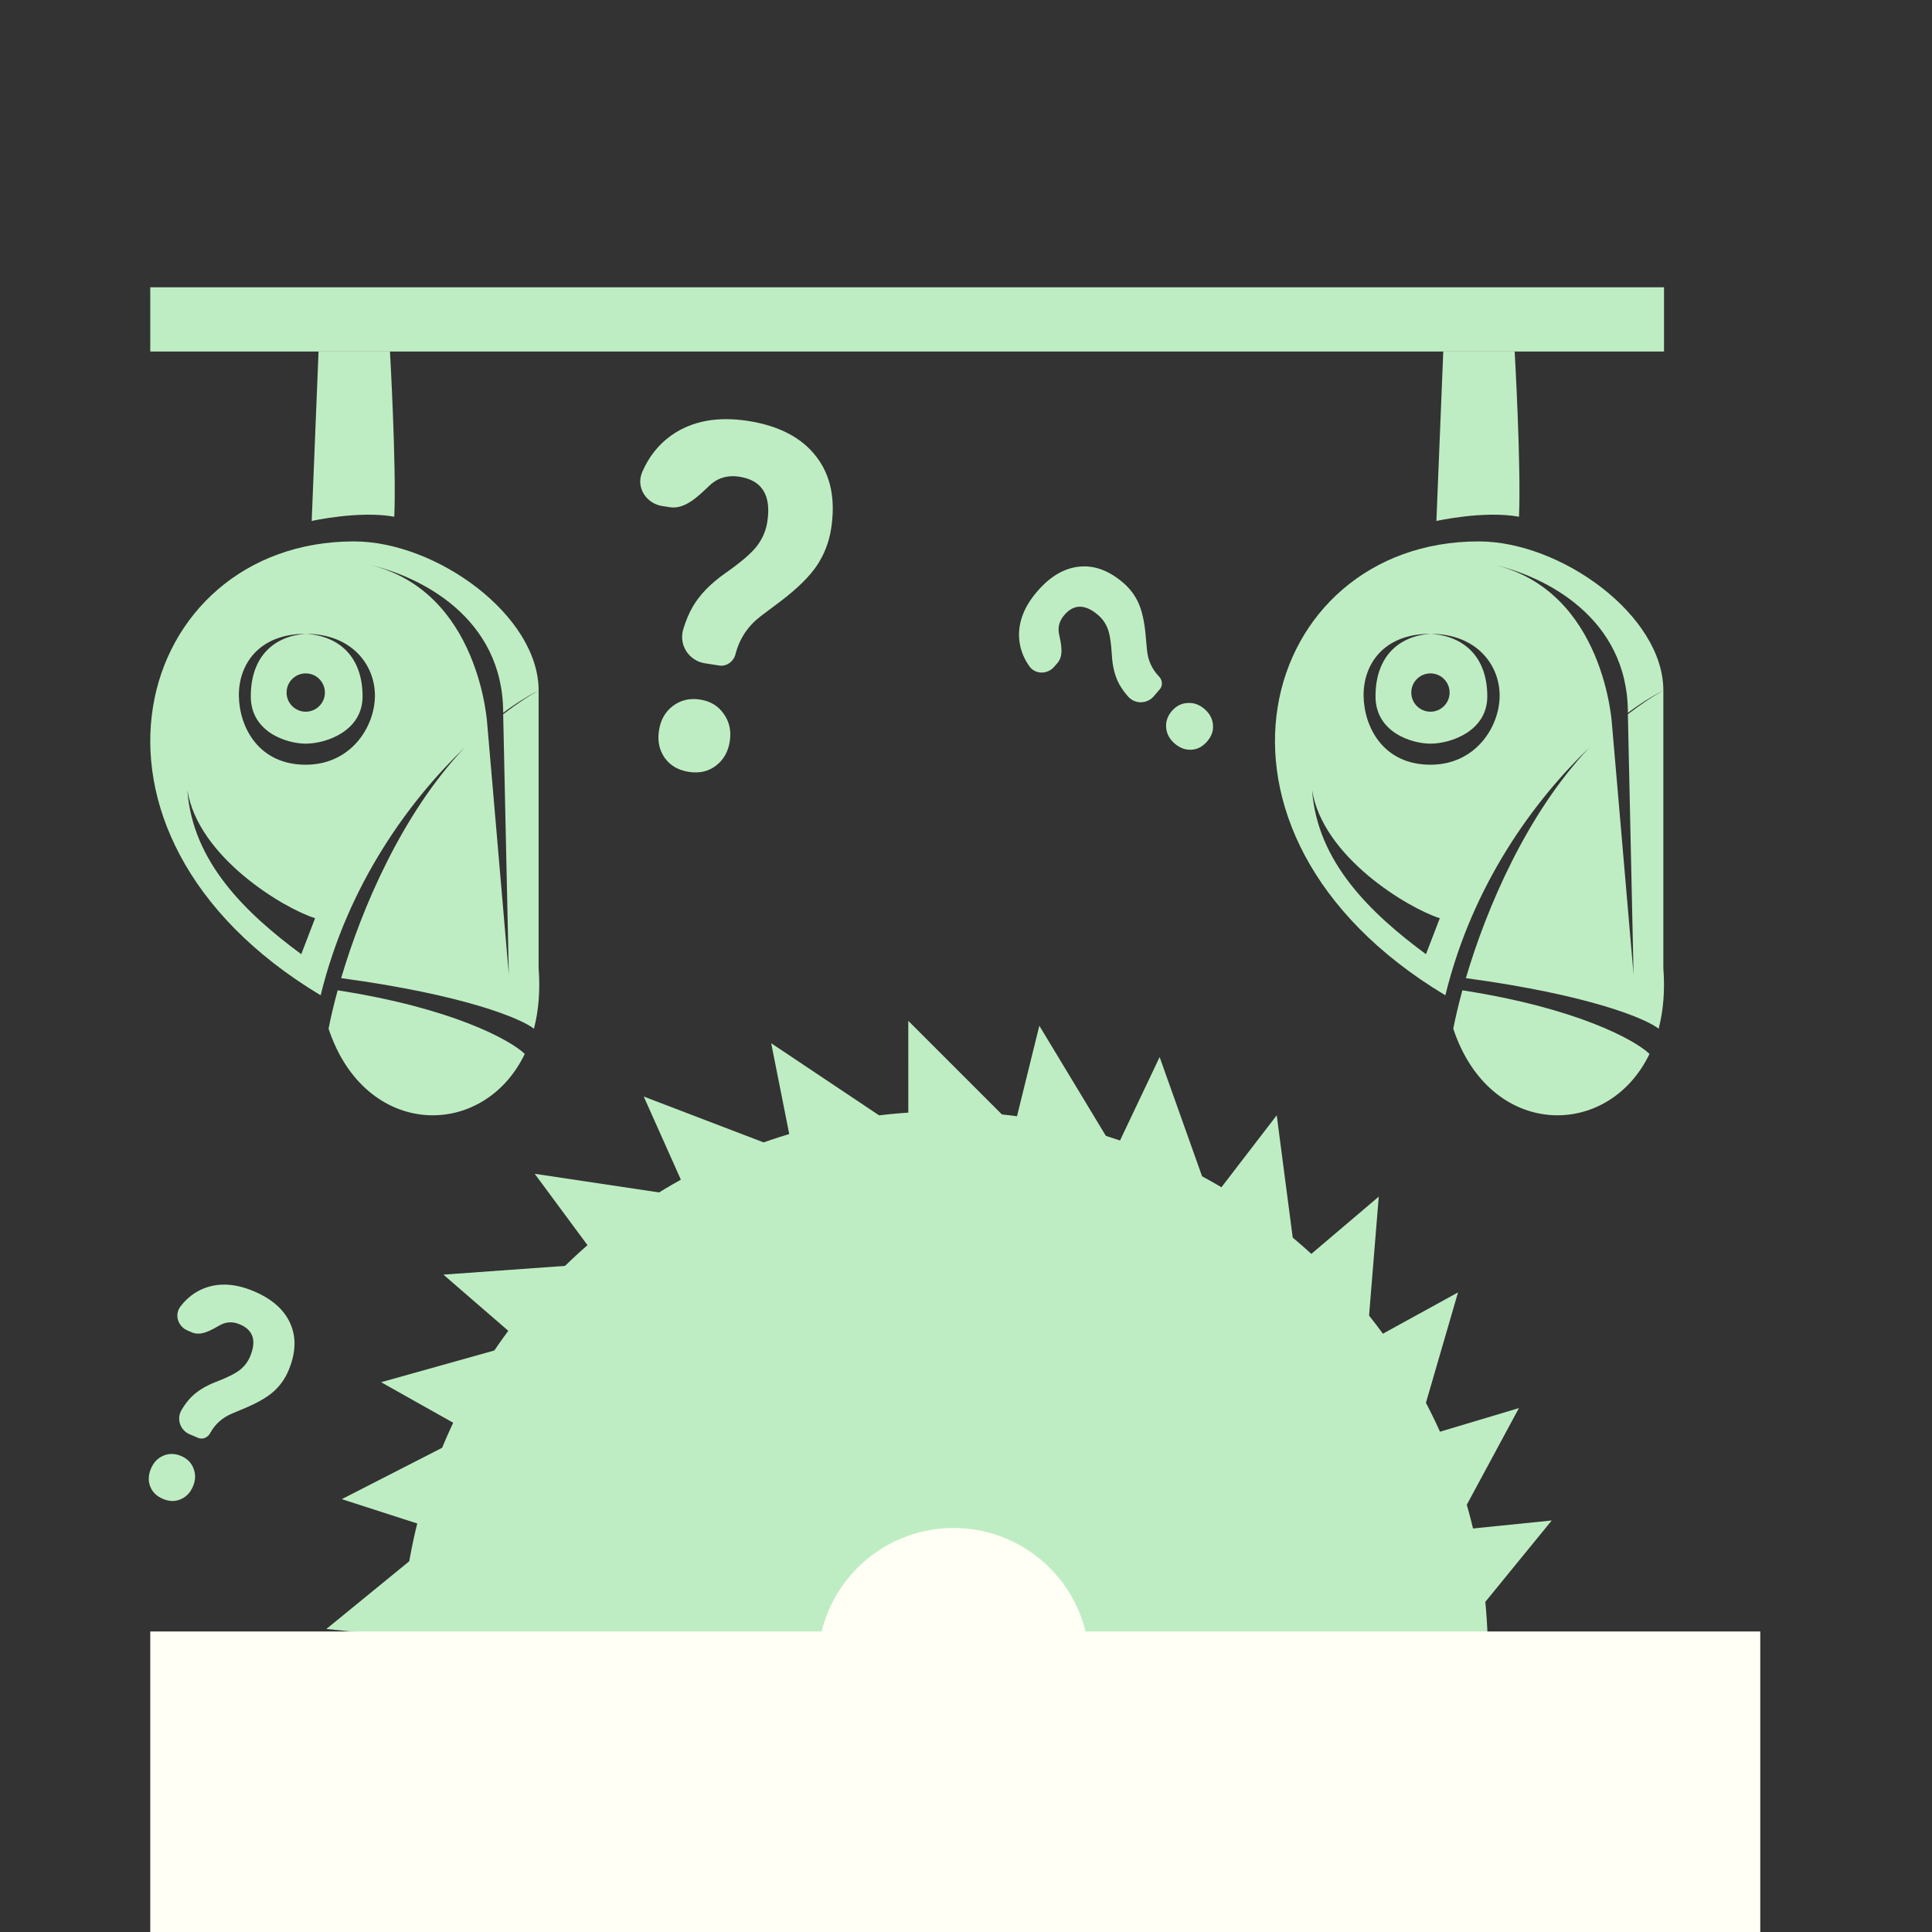 <svg width="90" height="90" viewBox="0 0 90 90" fill="none" xmlns="http://www.w3.org/2000/svg">
<rect x="0" y="0" width="90" height="90" fill="#333333" stroke="none"/>
<g clip-path="url(#clip0_2146_29805)">
<circle cx="44" cy="77.086" r="25.312" fill="#BFEDC3"/>
<circle cx="44.422" cy="77.508" r="6.328" fill="#FFFFF5"/>
<path d="M42.312 47.555L47.375 52.617H42.313L42.312 47.555Z" fill="#BFEDC3"/>
<path d="M48.416 47.783L52.118 53.911L47.203 52.698L48.416 47.783Z" fill="#BFEDC3"/>
<path d="M54.02 49.242L56.421 55.987L51.849 53.815L54.02 49.242Z" fill="#BFEDC3"/>
<path d="M59.475 51.955L60.403 59.054L56.39 55.969L59.475 51.955Z" fill="#BFEDC3"/>
<path d="M64.228 55.744L63.646 62.88L60.369 59.021L64.228 55.744Z" fill="#BFEDC3"/>
<path d="M23.771 96.742L24.353 89.606L27.63 93.465L23.771 96.742Z" fill="#BFEDC3"/>
<path d="M67.92 60.205L65.922 67.08L63.484 62.644L67.92 60.205Z" fill="#BFEDC3"/>
<path d="M20.078 92.279L22.076 85.404L24.514 89.84L20.078 92.279Z" fill="#BFEDC3"/>
<path d="M70.758 65.594L67.359 71.895L65.908 67.045L70.758 65.594Z" fill="#BFEDC3"/>
<path d="M17.24 86.889L20.639 80.588L22.09 85.437L17.24 86.889Z" fill="#BFEDC3"/>
<path d="M72.285 70.83L67.759 76.377L67.249 71.341L72.285 70.83Z" fill="#BFEDC3"/>
<path d="M15.714 81.654L20.24 76.107L20.75 81.143L15.714 81.654Z" fill="#BFEDC3"/>
<path d="M72.796 76.6L67.251 81.129L67.759 76.092L72.796 76.6Z" fill="#BFEDC3"/>
<path d="M15.203 75.885L20.748 71.355L20.24 76.392L15.203 75.885Z" fill="#BFEDC3"/>
<path d="M72.077 82.648L65.704 85.91L67.26 81.093L72.077 82.648Z" fill="#BFEDC3"/>
<path d="M15.922 69.836L22.295 66.574L20.74 71.391L15.922 69.836Z" fill="#BFEDC3"/>
<path d="M70.246 88.096L63.352 90.027L65.833 85.615L70.246 88.096Z" fill="#BFEDC3"/>
<path d="M17.753 64.389L24.647 62.457L22.166 66.87L17.753 64.389Z" fill="#BFEDC3"/>
<path d="M67.343 93.107L60.202 93.621L63.515 89.794L67.343 93.107Z" fill="#BFEDC3"/>
<path d="M20.655 59.377L27.796 58.864L24.483 62.691L20.655 59.377Z" fill="#BFEDC3"/>
<path d="M24.909 54.68L31.99 55.741L27.919 58.75L24.909 54.68Z" fill="#BFEDC3"/>
<path d="M29.988 51.082L36.675 53.639L32.053 55.704L29.988 51.082Z" fill="#BFEDC3"/>
<path d="M35.925 48.598L41.877 52.576L36.912 53.563L35.925 48.598Z" fill="#BFEDC3"/>
<rect x="7" y="76" width="75" height="14" fill="#FFFFF5"/>
<rect x="7" y="13.383" width="70.516" height="2.992" fill="#BFEDC3"/>
<path d="M32.825 30.896C32.106 30.783 31.601 30.053 31.832 29.302C31.953 28.91 32.093 28.573 32.254 28.292C32.58 27.719 33.094 27.187 33.796 26.695C34.507 26.198 34.992 25.782 35.253 25.447C35.516 25.104 35.679 24.728 35.743 24.317C35.938 23.077 35.506 22.374 34.448 22.208C33.946 22.129 33.516 22.235 33.158 22.524C33.125 22.551 33.094 22.578 33.063 22.607C32.52 23.124 31.91 23.738 31.204 23.628L30.84 23.571C30.115 23.457 29.604 22.708 29.919 21.985C30.232 21.264 30.689 20.692 31.291 20.27C32.242 19.607 33.43 19.387 34.855 19.61C36.293 19.836 37.349 20.389 38.024 21.269C38.7 22.141 38.931 23.264 38.716 24.636C38.618 25.26 38.397 25.83 38.052 26.348C37.708 26.857 37.16 27.399 36.41 27.973L35.453 28.692C34.854 29.147 34.461 29.728 34.273 30.435C34.191 30.809 33.855 31.058 33.505 31.003L32.825 30.896ZM30.698 34.025C30.775 33.533 30.991 33.153 31.346 32.886C31.708 32.612 32.13 32.513 32.612 32.588C33.094 32.663 33.462 32.886 33.716 33.257C33.979 33.622 34.072 34.05 33.995 34.541C33.919 35.026 33.703 35.401 33.349 35.669C33.001 35.938 32.579 36.033 32.084 35.956C31.589 35.878 31.213 35.658 30.958 35.294C30.709 34.932 30.622 34.509 30.698 34.025Z" fill="#BFEDC3"/>
<path d="M53.743 32.44C53.441 32.791 52.877 32.82 52.547 32.443C52.375 32.246 52.24 32.057 52.141 31.876C51.94 31.508 51.824 31.051 51.794 30.506C51.763 29.954 51.7 29.552 51.606 29.298C51.508 29.041 51.359 28.827 51.158 28.654C50.552 28.133 50.026 28.131 49.582 28.649C49.371 28.894 49.284 29.162 49.321 29.453C49.324 29.48 49.329 29.506 49.334 29.532C49.432 30 49.56 30.536 49.264 30.881L49.11 31.059C48.806 31.414 48.23 31.439 47.943 31.026C47.657 30.615 47.501 30.176 47.474 29.709C47.434 28.971 47.713 28.254 48.312 27.558C48.916 26.854 49.569 26.468 50.272 26.397C50.971 26.323 51.657 26.575 52.328 27.151C52.633 27.413 52.867 27.724 53.032 28.084C53.193 28.442 53.303 28.92 53.362 29.518L53.431 30.277C53.476 30.755 53.659 31.162 53.979 31.501C54.154 31.671 54.176 31.936 54.029 32.107L53.743 32.44ZM54.724 34.64C54.484 34.434 54.351 34.19 54.325 33.908C54.298 33.62 54.386 33.358 54.588 33.122C54.79 32.887 55.035 32.762 55.321 32.748C55.606 32.728 55.869 32.822 56.109 33.028C56.346 33.232 56.478 33.474 56.504 33.756C56.533 34.035 56.443 34.295 56.235 34.537C56.027 34.779 55.782 34.909 55.499 34.925C55.22 34.939 54.961 34.844 54.724 34.64Z" fill="#BFEDC3"/>
<path d="M8.829 66.812C8.402 66.631 8.203 66.102 8.462 65.674C8.596 65.45 8.735 65.264 8.878 65.115C9.168 64.811 9.568 64.562 10.078 64.367C10.593 64.169 10.958 63.986 11.171 63.82C11.386 63.649 11.545 63.441 11.648 63.197C11.96 62.461 11.801 61.96 11.173 61.694C10.875 61.568 10.593 61.567 10.327 61.691C10.303 61.702 10.279 61.714 10.256 61.727C9.84 61.962 9.369 62.248 8.949 62.071L8.733 61.979C8.303 61.797 8.103 61.256 8.409 60.857C8.714 60.46 9.085 60.177 9.522 60.009C10.212 59.746 10.98 59.794 11.826 60.152C12.679 60.513 13.247 61.018 13.528 61.666C13.811 62.31 13.78 63.039 13.435 63.854C13.279 64.224 13.054 64.542 12.761 64.809C12.469 65.071 12.048 65.321 11.495 65.56L10.793 65.856C10.353 66.044 10.02 66.343 9.795 66.751C9.686 66.969 9.44 67.071 9.233 66.983L8.829 66.812ZM7.031 68.417C7.155 68.125 7.347 67.924 7.607 67.813C7.874 67.7 8.15 67.704 8.436 67.825C8.722 67.946 8.915 68.14 9.015 68.409C9.121 68.674 9.112 68.953 8.988 69.245C8.867 69.533 8.676 69.732 8.415 69.842C8.159 69.955 7.883 69.948 7.59 69.824C7.296 69.7 7.098 69.505 6.996 69.242C6.898 68.979 6.91 68.704 7.031 68.417Z" fill="#BFEDC3"/>
<path d="M14.839 16.375H18.166C18.166 16.375 18.471 21.715 18.367 24.071C16.721 23.773 14.52 24.269 14.52 24.269L14.839 16.375Z" fill="#BFEDC3"/>
<path fill-rule="evenodd" clip-rule="evenodd" d="M25.091 32.163C25.091 28.672 20.331 25.221 16.484 25.221C6.285 25.221 2.243 38.748 14.937 46.364C16.211 41.164 19.089 37.282 21.643 34.825C18.718 37.922 16.853 42.313 15.892 45.565C21.703 46.354 24.301 47.464 24.873 47.921C25.087 47.097 25.173 46.154 25.091 45.095V32.163ZM23.44 33.272C24.063 32.793 24.627 32.422 25.091 32.163C24.514 32.461 23.963 32.812 23.44 33.206C23.44 28.762 19.566 26.832 17.13 26.29C22.386 27.489 22.704 33.803 22.704 33.803L22.709 33.862L23.703 45.392L23.44 33.272ZM15.306 47.921C15.407 47.399 15.549 46.795 15.73 46.133C21.094 46.964 23.776 48.454 24.446 49.095C22.517 53.109 17.008 53.057 15.306 47.921ZM11.128 32.441C11.099 30.986 12.031 29.525 14.242 29.525C12.814 29.624 11.683 30.533 11.683 32.441C11.683 34.107 13.358 34.642 14.242 34.642C15.194 34.642 16.89 34.057 16.89 32.441C16.89 30.647 15.849 29.624 14.242 29.525C16.394 29.525 17.485 30.986 17.465 32.441C17.446 33.882 16.335 35.624 14.242 35.624C12.05 35.624 11.157 33.882 11.128 32.441ZM14.034 44.45C11.455 42.546 8.966 40.156 8.728 36.804C9.224 39.938 13.23 42.318 14.678 42.774L14.034 44.45ZM15.135 32.262C15.135 32.755 14.735 33.154 14.242 33.154C13.749 33.154 13.35 32.755 13.35 32.262C13.35 31.769 13.749 31.369 14.242 31.369C14.735 31.369 15.135 31.769 15.135 32.262Z" fill="#BFEDC3"/>
<path d="M67.233 16.375H70.559C70.559 16.375 70.865 21.715 70.761 24.071C69.115 23.773 66.913 24.269 66.913 24.269L67.233 16.375Z" fill="#BFEDC3"/>
<path fill-rule="evenodd" clip-rule="evenodd" d="M77.485 32.163C77.485 28.672 72.725 25.221 68.878 25.221C58.679 25.221 54.636 38.748 67.33 46.364C68.604 41.164 71.482 37.282 74.036 34.825C71.112 37.922 69.246 42.313 68.286 45.565C74.097 46.354 76.694 47.464 77.266 47.921C77.481 47.097 77.566 46.154 77.485 45.095V32.163ZM75.833 33.272C76.457 32.793 77.02 32.422 77.485 32.163C76.907 32.461 76.357 32.812 75.833 33.206C75.833 28.762 71.96 26.832 69.523 26.29C74.78 27.489 75.097 33.803 75.097 33.803L75.102 33.862L76.097 45.392L75.833 33.272ZM67.699 47.921C67.801 47.399 67.942 46.795 68.124 46.133C73.488 46.964 76.169 48.454 76.84 49.095C74.91 53.109 69.402 53.057 67.699 47.921ZM63.522 32.441C63.492 30.986 64.424 29.525 66.636 29.525C65.208 29.624 64.077 30.533 64.077 32.441C64.077 34.107 65.752 34.642 66.636 34.642C67.588 34.642 69.284 34.057 69.284 32.441C69.284 30.647 68.242 29.624 66.636 29.525C68.788 29.525 69.879 30.986 69.859 32.441C69.839 33.882 68.728 35.624 66.636 35.624C64.444 35.624 63.551 33.882 63.522 32.441ZM66.427 44.45C63.849 42.546 61.36 40.156 61.122 36.804C61.617 39.938 65.624 42.318 67.072 42.774L66.427 44.45ZM67.528 32.262C67.528 32.755 67.129 33.154 66.636 33.154C66.143 33.154 65.743 32.755 65.743 32.262C65.743 31.769 66.143 31.369 66.636 31.369C67.129 31.369 67.528 31.769 67.528 32.262Z" fill="#BFEDC3"/>
</g>
<defs>
<clipPath id="clip0_2146_29805">
<rect width="90" height="90" fill="white"/>
</clipPath>
</defs>
</svg>
